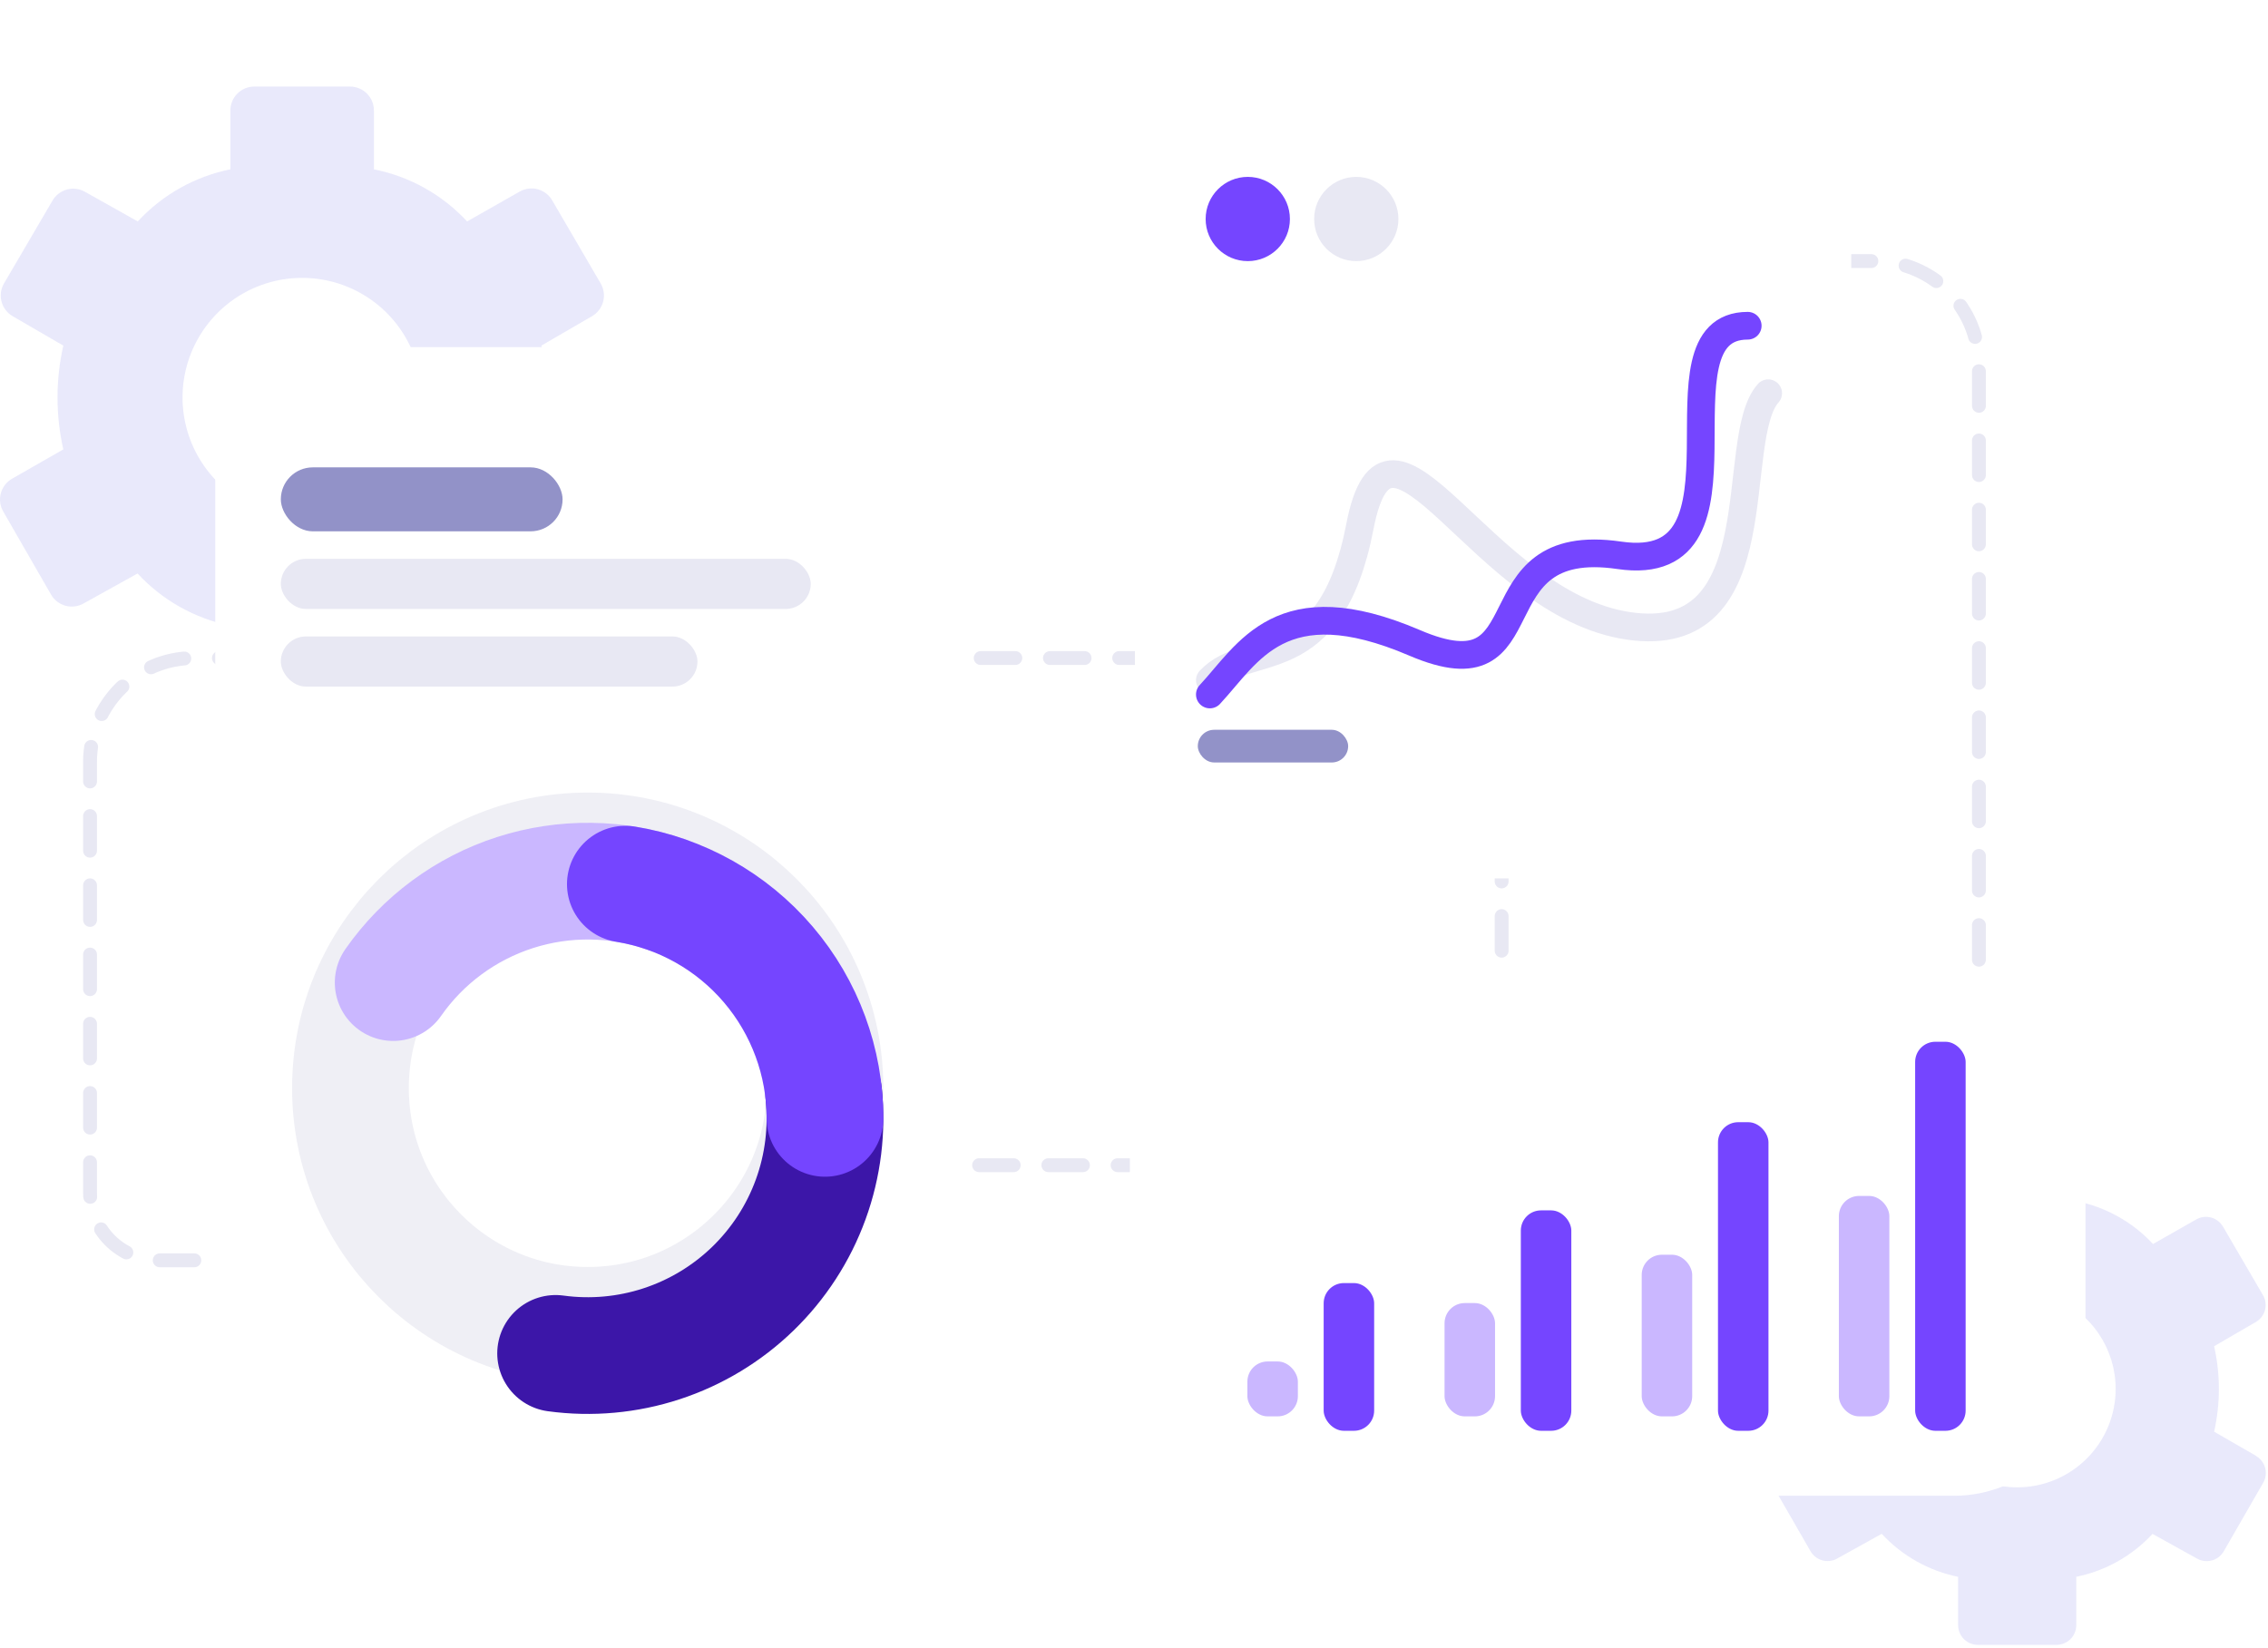 <svg width="655" height="476" viewBox="0 0 655 476" fill="none" xmlns="http://www.w3.org/2000/svg">
<path d="M171.063 138.301L156.348 129.818C158.574 119.947 158.574 109.705 156.348 99.834L170.98 91.337C171.765 90.881 172.453 90.274 173.004 89.552C173.555 88.831 173.958 88.007 174.19 87.129C174.422 86.252 174.479 85.337 174.357 84.437C174.236 83.537 173.938 82.67 173.481 81.885L159.471 57.871C158.557 56.301 157.062 55.153 155.308 54.678C153.555 54.202 151.685 54.436 150.102 55.329L134.903 63.965C127.744 56.234 118.323 50.967 107.987 48.918V31.909C107.987 30.076 107.26 28.319 105.964 27.023C104.668 25.728 102.911 25 101.079 25H73.444C71.612 25 69.855 25.728 68.559 27.023C67.264 28.319 66.536 30.076 66.536 31.909V48.904C56.261 50.996 46.903 56.264 39.786 63.965L24.531 55.398C22.949 54.505 21.079 54.271 19.326 54.747C17.572 55.222 16.077 56.37 15.163 57.94L1.153 81.885C0.696 82.67 0.398 83.537 0.276 84.437C0.155 85.337 0.212 86.252 0.444 87.129C0.676 88.007 1.079 88.831 1.63 89.552C2.181 90.274 2.868 90.881 3.654 91.337L18.286 99.834C16.053 109.704 16.053 119.948 18.286 129.818L3.46 138.301C2.673 138.755 1.982 139.36 1.429 140.08C0.875 140.801 0.47 141.624 0.235 142.502C-0 143.38 -0.06 144.296 0.06 145.197C0.18 146.098 0.476 146.966 0.932 147.752L14.749 171.767C15.655 173.337 17.143 174.488 18.89 174.971C20.637 175.454 22.505 175.232 24.089 174.35L39.73 165.659C46.863 173.375 56.24 178.653 66.536 180.748V197.715C66.536 199.548 67.264 201.305 68.559 202.601C69.855 203.896 71.612 204.624 73.444 204.624H101.079C102.911 204.624 104.668 203.896 105.964 202.601C107.26 201.305 107.987 199.548 107.987 197.715V180.748C118.262 178.656 127.62 173.387 134.738 165.687L150.393 174.378C151.977 175.259 153.844 175.482 155.592 174.999C157.339 174.515 158.827 173.364 159.733 171.794L173.55 147.78C174.006 146.994 174.302 146.125 174.422 145.224C174.541 144.323 174.482 143.408 174.247 142.53C174.012 141.652 173.606 140.829 173.053 140.108C172.499 139.387 171.809 138.783 171.022 138.329L171.063 138.301ZM87.262 149.355C80.43 149.355 73.751 147.329 68.07 143.534C62.39 139.738 57.962 134.343 55.348 128.031C52.733 121.719 52.049 114.774 53.382 108.073C54.715 101.372 58.005 95.217 62.836 90.386C67.667 85.555 73.822 82.266 80.523 80.933C87.223 79.6 94.169 80.284 100.481 82.898C106.793 85.513 112.188 89.94 115.983 95.621C119.779 101.301 121.805 107.98 121.805 114.812C121.805 123.973 118.165 132.76 111.687 139.238C105.209 145.716 96.423 149.355 87.262 149.355V149.355Z" fill="#E9E9FB"/>
<path d="M651.552 420.547L639.439 413.564C641.271 405.439 641.271 397.007 639.439 388.882L651.484 381.887C652.13 381.512 652.696 381.013 653.15 380.419C653.603 379.825 653.935 379.147 654.126 378.424C654.317 377.702 654.364 376.949 654.264 376.208C654.164 375.467 653.919 374.754 653.543 374.108L642.009 354.34C641.257 353.047 640.026 352.103 638.583 351.711C637.14 351.319 635.6 351.512 634.298 352.247L621.787 359.356C615.893 352.992 608.138 348.657 599.63 346.969V332.968C599.63 331.46 599.031 330.013 597.965 328.947C596.898 327.88 595.452 327.281 593.943 327.281H571.195C569.687 327.281 568.241 327.88 567.174 328.947C566.108 330.013 565.508 331.46 565.508 332.968V346.958C557.05 348.68 549.348 353.017 543.489 359.356L530.932 352.304C529.629 351.569 528.09 351.376 526.647 351.768C525.203 352.159 523.972 353.104 523.22 354.397L511.687 374.108C511.311 374.754 511.066 375.467 510.966 376.208C510.866 376.949 510.913 377.702 511.104 378.424C511.295 379.147 511.627 379.825 512.08 380.419C512.533 381.013 513.099 381.512 513.746 381.887L525.791 388.882C523.953 397.007 523.953 405.439 525.791 413.564L513.587 420.547C512.938 420.921 512.37 421.418 511.914 422.012C511.459 422.605 511.125 423.283 510.932 424.005C510.738 424.728 510.689 425.482 510.788 426.223C510.886 426.965 511.13 427.68 511.505 428.327L522.879 448.095C523.625 449.387 524.85 450.335 526.288 450.733C527.726 451.131 529.263 450.947 530.568 450.222L543.443 443.068C549.314 449.419 557.033 453.763 565.508 455.488V469.455C565.508 470.963 566.108 472.41 567.174 473.476C568.241 474.543 569.687 475.142 571.195 475.142H593.943C595.452 475.142 596.898 474.543 597.965 473.476C599.031 472.41 599.63 470.963 599.63 469.455V455.488C608.088 453.766 615.791 449.429 621.65 443.09L634.537 450.245C635.841 450.97 637.378 451.153 638.817 450.755C640.255 450.358 641.479 449.41 642.226 448.118L653.599 428.35C653.975 427.703 654.218 426.988 654.317 426.246C654.415 425.505 654.366 424.751 654.173 424.028C653.98 423.305 653.646 422.628 653.19 422.035C652.734 421.441 652.166 420.944 651.518 420.57L651.552 420.547ZM582.569 429.646C576.945 429.646 571.448 427.979 566.772 424.854C562.096 421.73 558.451 417.289 556.299 412.093C554.147 406.897 553.584 401.18 554.681 395.664C555.778 390.149 558.486 385.082 562.463 381.105C566.44 377.129 571.506 374.42 577.022 373.323C582.538 372.226 588.255 372.789 593.451 374.941C598.647 377.094 603.088 380.738 606.212 385.414C609.336 390.09 611.004 395.588 611.004 401.212C611.004 408.753 608.008 415.986 602.676 421.318C597.343 426.651 590.111 429.646 582.569 429.646V429.646Z" fill="#E9E9FB"/>
<path d="M490.457 75.418H541.515C558.084 75.418 571.515 88.849 571.515 105.418V296.845" stroke="#E8E8F3" stroke-width="4" stroke-linecap="round" stroke-linejoin="round" stroke-dasharray="10 10"/>
<path d="M433.677 204.624V306.587C433.677 323.156 420.246 336.587 403.677 336.587H258.948" stroke="#E8E8F3" stroke-width="4" stroke-linecap="round" stroke-linejoin="round" stroke-dasharray="10 10"/>
<path d="M263.225 190.086H362.197" stroke="#E8E8F3" stroke-width="4" stroke-linecap="round" stroke-linejoin="round" stroke-dasharray="10 10"/>
<path d="M93.223 190.086H56.004C39.435 190.086 26.004 203.517 26.004 220.086V344.376C26.004 355.25 34.819 364.064 45.692 364.064H86.233C88.812 364.064 90.104 360.946 88.28 359.122V359.122" stroke="#E8E8F3" stroke-width="4" stroke-linecap="round" stroke-linejoin="round" stroke-dasharray="10 10"/>
<g filter="url(#filter0_d)">
<path d="M327.773 64.981C327.773 43.994 344.787 26.98 365.773 26.98H431.207H496.64C517.627 26.98 534.64 43.994 534.64 64.981V211.744C534.64 232.731 517.627 249.744 496.64 249.744H365.773C344.787 249.744 327.773 232.731 327.773 211.744V64.981Z" fill="white"/>
</g>
<path d="M349.406 196.485C360.514 184.603 384.191 196.485 392.744 152.083C401.297 107.681 427.547 174.54 470.333 180.797C513.119 187.054 498.83 126.852 510.655 113.589" stroke="#E8E8F3" stroke-width="8" stroke-linecap="round"/>
<g filter="url(#filter1_d)">
<path d="M349.406 196.899C360.514 185.017 369.831 165.399 408.531 181.978C447.231 198.557 424.87 150.437 467.656 156.695C510.442 162.952 475.18 90.378 504.743 90.378" stroke="#7545FF" stroke-width="8" stroke-linecap="round"/>
</g>
<g filter="url(#filter2_d)">
<path d="M326.298 315.824C326.298 294.837 343.311 277.824 364.298 277.824H564.286C585.273 277.824 602.286 294.837 602.286 315.824V390.081C602.286 411.068 585.273 428.081 564.286 428.081H364.298C343.311 428.081 326.298 411.068 326.298 390.081V352.953V315.824Z" fill="white"/>
</g>
<rect x="360.246" y="393.282" width="14.583" height="15.862" rx="5.835" fill="#CAB7FF"/>
<g filter="url(#filter3_d)">
<rect x="382.275" y="366.471" width="14.583" height="42.673" rx="5.835" fill="#7545FF"/>
</g>
<rect x="417.187" y="376.414" width="14.583" height="32.73" rx="5.835" fill="#CAB7FF"/>
<g filter="url(#filter4_d)">
<rect x="439.216" y="345.469" width="14.583" height="63.675" rx="5.835" fill="#7545FF"/>
</g>
<rect x="474.126" y="362.449" width="14.583" height="46.695" rx="5.835" fill="#CAB7FF"/>
<g filter="url(#filter5_d)">
<rect x="496.155" y="319.998" width="14.583" height="89.146" rx="5.835" fill="#7545FF"/>
</g>
<rect x="531.065" y="345.469" width="14.583" height="63.675" rx="5.835" fill="#CAB7FF"/>
<g filter="url(#filter6_d)">
<rect x="553.096" y="296.762" width="14.583" height="112.382" rx="5.835" fill="#7545FF"/>
</g>
<g filter="url(#filter7_d)">
<path d="M62.164 134.285C62.164 113.298 79.177 96.285 100.164 96.285H239.304C260.29 96.285 277.304 113.298 277.304 134.285V390.08C277.304 411.067 260.29 428.08 239.304 428.08H100.164C79.177 428.08 62.164 411.067 62.164 390.08V134.285Z" fill="white"/>
</g>
<circle cx="169.734" cy="314.323" r="68.522" stroke="#EFEFF5" stroke-width="33.71"/>
<g filter="url(#filter8_d)">
<path d="M192.471 249.683C178.346 244.715 162.982 244.51 148.729 249.1C134.477 253.69 122.12 262.822 113.549 275.1" stroke="#CAB7FF" stroke-width="33.71" stroke-linecap="round"/>
</g>
<g filter="url(#filter9_d)">
<path d="M160.46 382.215C170.748 383.62 181.221 382.669 191.088 379.433C200.955 376.197 209.957 370.761 217.414 363.536C224.872 356.311 230.59 347.485 234.136 337.725C237.683 327.966 238.965 317.528 237.885 307.201" stroke="#3C16A8" stroke-width="33.71" stroke-linecap="round"/>
</g>
<g filter="url(#filter10_d)">
<path d="M238.256 314.323C238.256 298.034 232.453 282.277 221.888 269.879C211.322 257.48 196.685 249.252 180.602 246.668" stroke="#7545FF" stroke-width="33.71" stroke-linecap="round"/>
</g>
<rect x="81.103" y="135.005" width="81.37" height="18.48" rx="9.24" fill="#9292C8"/>
<rect x="81.103" y="161.428" width="153.039" height="14.48" rx="7.24" fill="#E8E8F3"/>
<rect x="81.103" y="183.852" width="120.325" height="14.48" rx="7.24" fill="#E8E8F3"/>
<rect x="345.926" y="210.814" width="43.422" height="9.44" rx="4.72" fill="#9292C8"/>
<circle cx="360.359" cy="63.263" r="12.168" fill="#7545FF"/>
<circle cx="391.694" cy="63.263" r="12.168" fill="#E8E8F3"/>
<defs>
<filter id="filter0_d" x="297.773" y="0.98" width="266.866" height="282.764" filterUnits="userSpaceOnUse" color-interpolation-filters="sRGB">
<feFlood flood-opacity="0" result="BackgroundImageFix"/>
<feColorMatrix in="SourceAlpha" type="matrix" values="0 0 0 0 0 0 0 0 0 0 0 0 0 0 0 0 0 0 127 0"/>
<feOffset dy="4"/>
<feGaussianBlur stdDeviation="15"/>
<feColorMatrix type="matrix" values="0 0 0 0 0.27 0 0 0 0 0.254 0 0 0 0 0.642 0 0 0 0.11 0"/>
<feBlend mode="normal" in2="BackgroundImageFix" result="effect1_dropShadow"/>
<feBlend mode="normal" in="SourceGraphic" in2="effect1_dropShadow" result="shape"/>
</filter>
<filter id="filter1_d" x="341.689" y="86.378" width="170.771" height="121.956" filterUnits="userSpaceOnUse" color-interpolation-filters="sRGB">
<feFlood flood-opacity="0" result="BackgroundImageFix"/>
<feColorMatrix in="SourceAlpha" type="matrix" values="0 0 0 0 0 0 0 0 0 0 0 0 0 0 0 0 0 0 127 0"/>
<feOffset dy="3.717"/>
<feGaussianBlur stdDeviation="1.859"/>
<feColorMatrix type="matrix" values="0 0 0 0 0.46 0 0 0 0 0.271 0 0 0 0 1 0 0 0 0.1 0"/>
<feBlend mode="normal" in2="BackgroundImageFix" result="effect1_dropShadow"/>
<feBlend mode="normal" in="SourceGraphic" in2="effect1_dropShadow" result="shape"/>
</filter>
<filter id="filter2_d" x="296.298" y="251.824" width="335.988" height="210.257" filterUnits="userSpaceOnUse" color-interpolation-filters="sRGB">
<feFlood flood-opacity="0" result="BackgroundImageFix"/>
<feColorMatrix in="SourceAlpha" type="matrix" values="0 0 0 0 0 0 0 0 0 0 0 0 0 0 0 0 0 0 127 0"/>
<feOffset dy="4"/>
<feGaussianBlur stdDeviation="15"/>
<feColorMatrix type="matrix" values="0 0 0 0 0.27 0 0 0 0 0.254 0 0 0 0 0.642 0 0 0 0.11 0"/>
<feBlend mode="normal" in2="BackgroundImageFix" result="effect1_dropShadow"/>
<feBlend mode="normal" in="SourceGraphic" in2="effect1_dropShadow" result="shape"/>
</filter>
<filter id="filter3_d" x="370.606" y="358.969" width="37.923" height="66.013" filterUnits="userSpaceOnUse" color-interpolation-filters="sRGB">
<feFlood flood-opacity="0" result="BackgroundImageFix"/>
<feColorMatrix in="SourceAlpha" type="matrix" values="0 0 0 0 0 0 0 0 0 0 0 0 0 0 0 0 0 0 127 0"/>
<feOffset dy="4.168"/>
<feGaussianBlur stdDeviation="5.835"/>
<feColorMatrix type="matrix" values="0 0 0 0 0.46 0 0 0 0 0.271 0 0 0 0 1 0 0 0 0.17 0"/>
<feBlend mode="normal" in2="BackgroundImageFix" result="effect1_dropShadow"/>
<feBlend mode="normal" in="SourceGraphic" in2="effect1_dropShadow" result="shape"/>
</filter>
<filter id="filter4_d" x="427.546" y="337.967" width="37.923" height="87.015" filterUnits="userSpaceOnUse" color-interpolation-filters="sRGB">
<feFlood flood-opacity="0" result="BackgroundImageFix"/>
<feColorMatrix in="SourceAlpha" type="matrix" values="0 0 0 0 0 0 0 0 0 0 0 0 0 0 0 0 0 0 127 0"/>
<feOffset dy="4.168"/>
<feGaussianBlur stdDeviation="5.835"/>
<feColorMatrix type="matrix" values="0 0 0 0 0.46 0 0 0 0 0.271 0 0 0 0 1 0 0 0 0.17 0"/>
<feBlend mode="normal" in2="BackgroundImageFix" result="effect1_dropShadow"/>
<feBlend mode="normal" in="SourceGraphic" in2="effect1_dropShadow" result="shape"/>
</filter>
<filter id="filter5_d" x="484.485" y="312.496" width="37.923" height="112.486" filterUnits="userSpaceOnUse" color-interpolation-filters="sRGB">
<feFlood flood-opacity="0" result="BackgroundImageFix"/>
<feColorMatrix in="SourceAlpha" type="matrix" values="0 0 0 0 0 0 0 0 0 0 0 0 0 0 0 0 0 0 127 0"/>
<feOffset dy="4.168"/>
<feGaussianBlur stdDeviation="5.835"/>
<feColorMatrix type="matrix" values="0 0 0 0 0.46 0 0 0 0 0.271 0 0 0 0 1 0 0 0 0.17 0"/>
<feBlend mode="normal" in2="BackgroundImageFix" result="effect1_dropShadow"/>
<feBlend mode="normal" in="SourceGraphic" in2="effect1_dropShadow" result="shape"/>
</filter>
<filter id="filter6_d" x="541.426" y="289.26" width="37.923" height="135.722" filterUnits="userSpaceOnUse" color-interpolation-filters="sRGB">
<feFlood flood-opacity="0" result="BackgroundImageFix"/>
<feColorMatrix in="SourceAlpha" type="matrix" values="0 0 0 0 0 0 0 0 0 0 0 0 0 0 0 0 0 0 127 0"/>
<feOffset dy="4.168"/>
<feGaussianBlur stdDeviation="5.835"/>
<feColorMatrix type="matrix" values="0 0 0 0 0.46 0 0 0 0 0.271 0 0 0 0 1 0 0 0 0.17 0"/>
<feBlend mode="normal" in2="BackgroundImageFix" result="effect1_dropShadow"/>
<feBlend mode="normal" in="SourceGraphic" in2="effect1_dropShadow" result="shape"/>
</filter>
<filter id="filter7_d" x="32.164" y="70.285" width="275.14" height="391.795" filterUnits="userSpaceOnUse" color-interpolation-filters="sRGB">
<feFlood flood-opacity="0" result="BackgroundImageFix"/>
<feColorMatrix in="SourceAlpha" type="matrix" values="0 0 0 0 0 0 0 0 0 0 0 0 0 0 0 0 0 0 127 0"/>
<feOffset dy="4"/>
<feGaussianBlur stdDeviation="15"/>
<feColorMatrix type="matrix" values="0 0 0 0 0.27 0 0 0 0 0.254 0 0 0 0 0.642 0 0 0 0.11 0"/>
<feBlend mode="normal" in2="BackgroundImageFix" result="effect1_dropShadow"/>
<feBlend mode="normal" in="SourceGraphic" in2="effect1_dropShadow" result="shape"/>
</filter>
<filter id="filter8_d" x="87.957" y="228.945" width="130.11" height="80.481" filterUnits="userSpaceOnUse" color-interpolation-filters="sRGB">
<feFlood flood-opacity="0" result="BackgroundImageFix"/>
<feColorMatrix in="SourceAlpha" type="matrix" values="0 0 0 0 0 0 0 0 0 0 0 0 0 0 0 0 0 0 127 0"/>
<feOffset dy="8.736"/>
<feGaussianBlur stdDeviation="4.368"/>
<feColorMatrix type="matrix" values="0 0 0 0 0.46 0 0 0 0 0.271 0 0 0 0 1 0 0 0 0.09 0"/>
<feBlend mode="normal" in2="BackgroundImageFix" result="effect1_dropShadow"/>
<feBlend mode="normal" in="SourceGraphic" in2="effect1_dropShadow" result="shape"/>
</filter>
<filter id="filter9_d" x="134.868" y="290.345" width="128.979" height="126.827" filterUnits="userSpaceOnUse" color-interpolation-filters="sRGB">
<feFlood flood-opacity="0" result="BackgroundImageFix"/>
<feColorMatrix in="SourceAlpha" type="matrix" values="0 0 0 0 0 0 0 0 0 0 0 0 0 0 0 0 0 0 127 0"/>
<feOffset dy="8.736"/>
<feGaussianBlur stdDeviation="4.368"/>
<feColorMatrix type="matrix" values="0 0 0 0 0.46 0 0 0 0 0.271 0 0 0 0 1 0 0 0 0.09 0"/>
<feBlend mode="normal" in2="BackgroundImageFix" result="effect1_dropShadow"/>
<feBlend mode="normal" in="SourceGraphic" in2="effect1_dropShadow" result="shape"/>
</filter>
<filter id="filter10_d" x="155.009" y="229.811" width="108.838" height="118.838" filterUnits="userSpaceOnUse" color-interpolation-filters="sRGB">
<feFlood flood-opacity="0" result="BackgroundImageFix"/>
<feColorMatrix in="SourceAlpha" type="matrix" values="0 0 0 0 0 0 0 0 0 0 0 0 0 0 0 0 0 0 127 0"/>
<feOffset dy="8.736"/>
<feGaussianBlur stdDeviation="4.368"/>
<feColorMatrix type="matrix" values="0 0 0 0 0.46 0 0 0 0 0.271 0 0 0 0 1 0 0 0 0.09 0"/>
<feBlend mode="normal" in2="BackgroundImageFix" result="effect1_dropShadow"/>
<feBlend mode="normal" in="SourceGraphic" in2="effect1_dropShadow" result="shape"/>
</filter>
</defs>
</svg>
